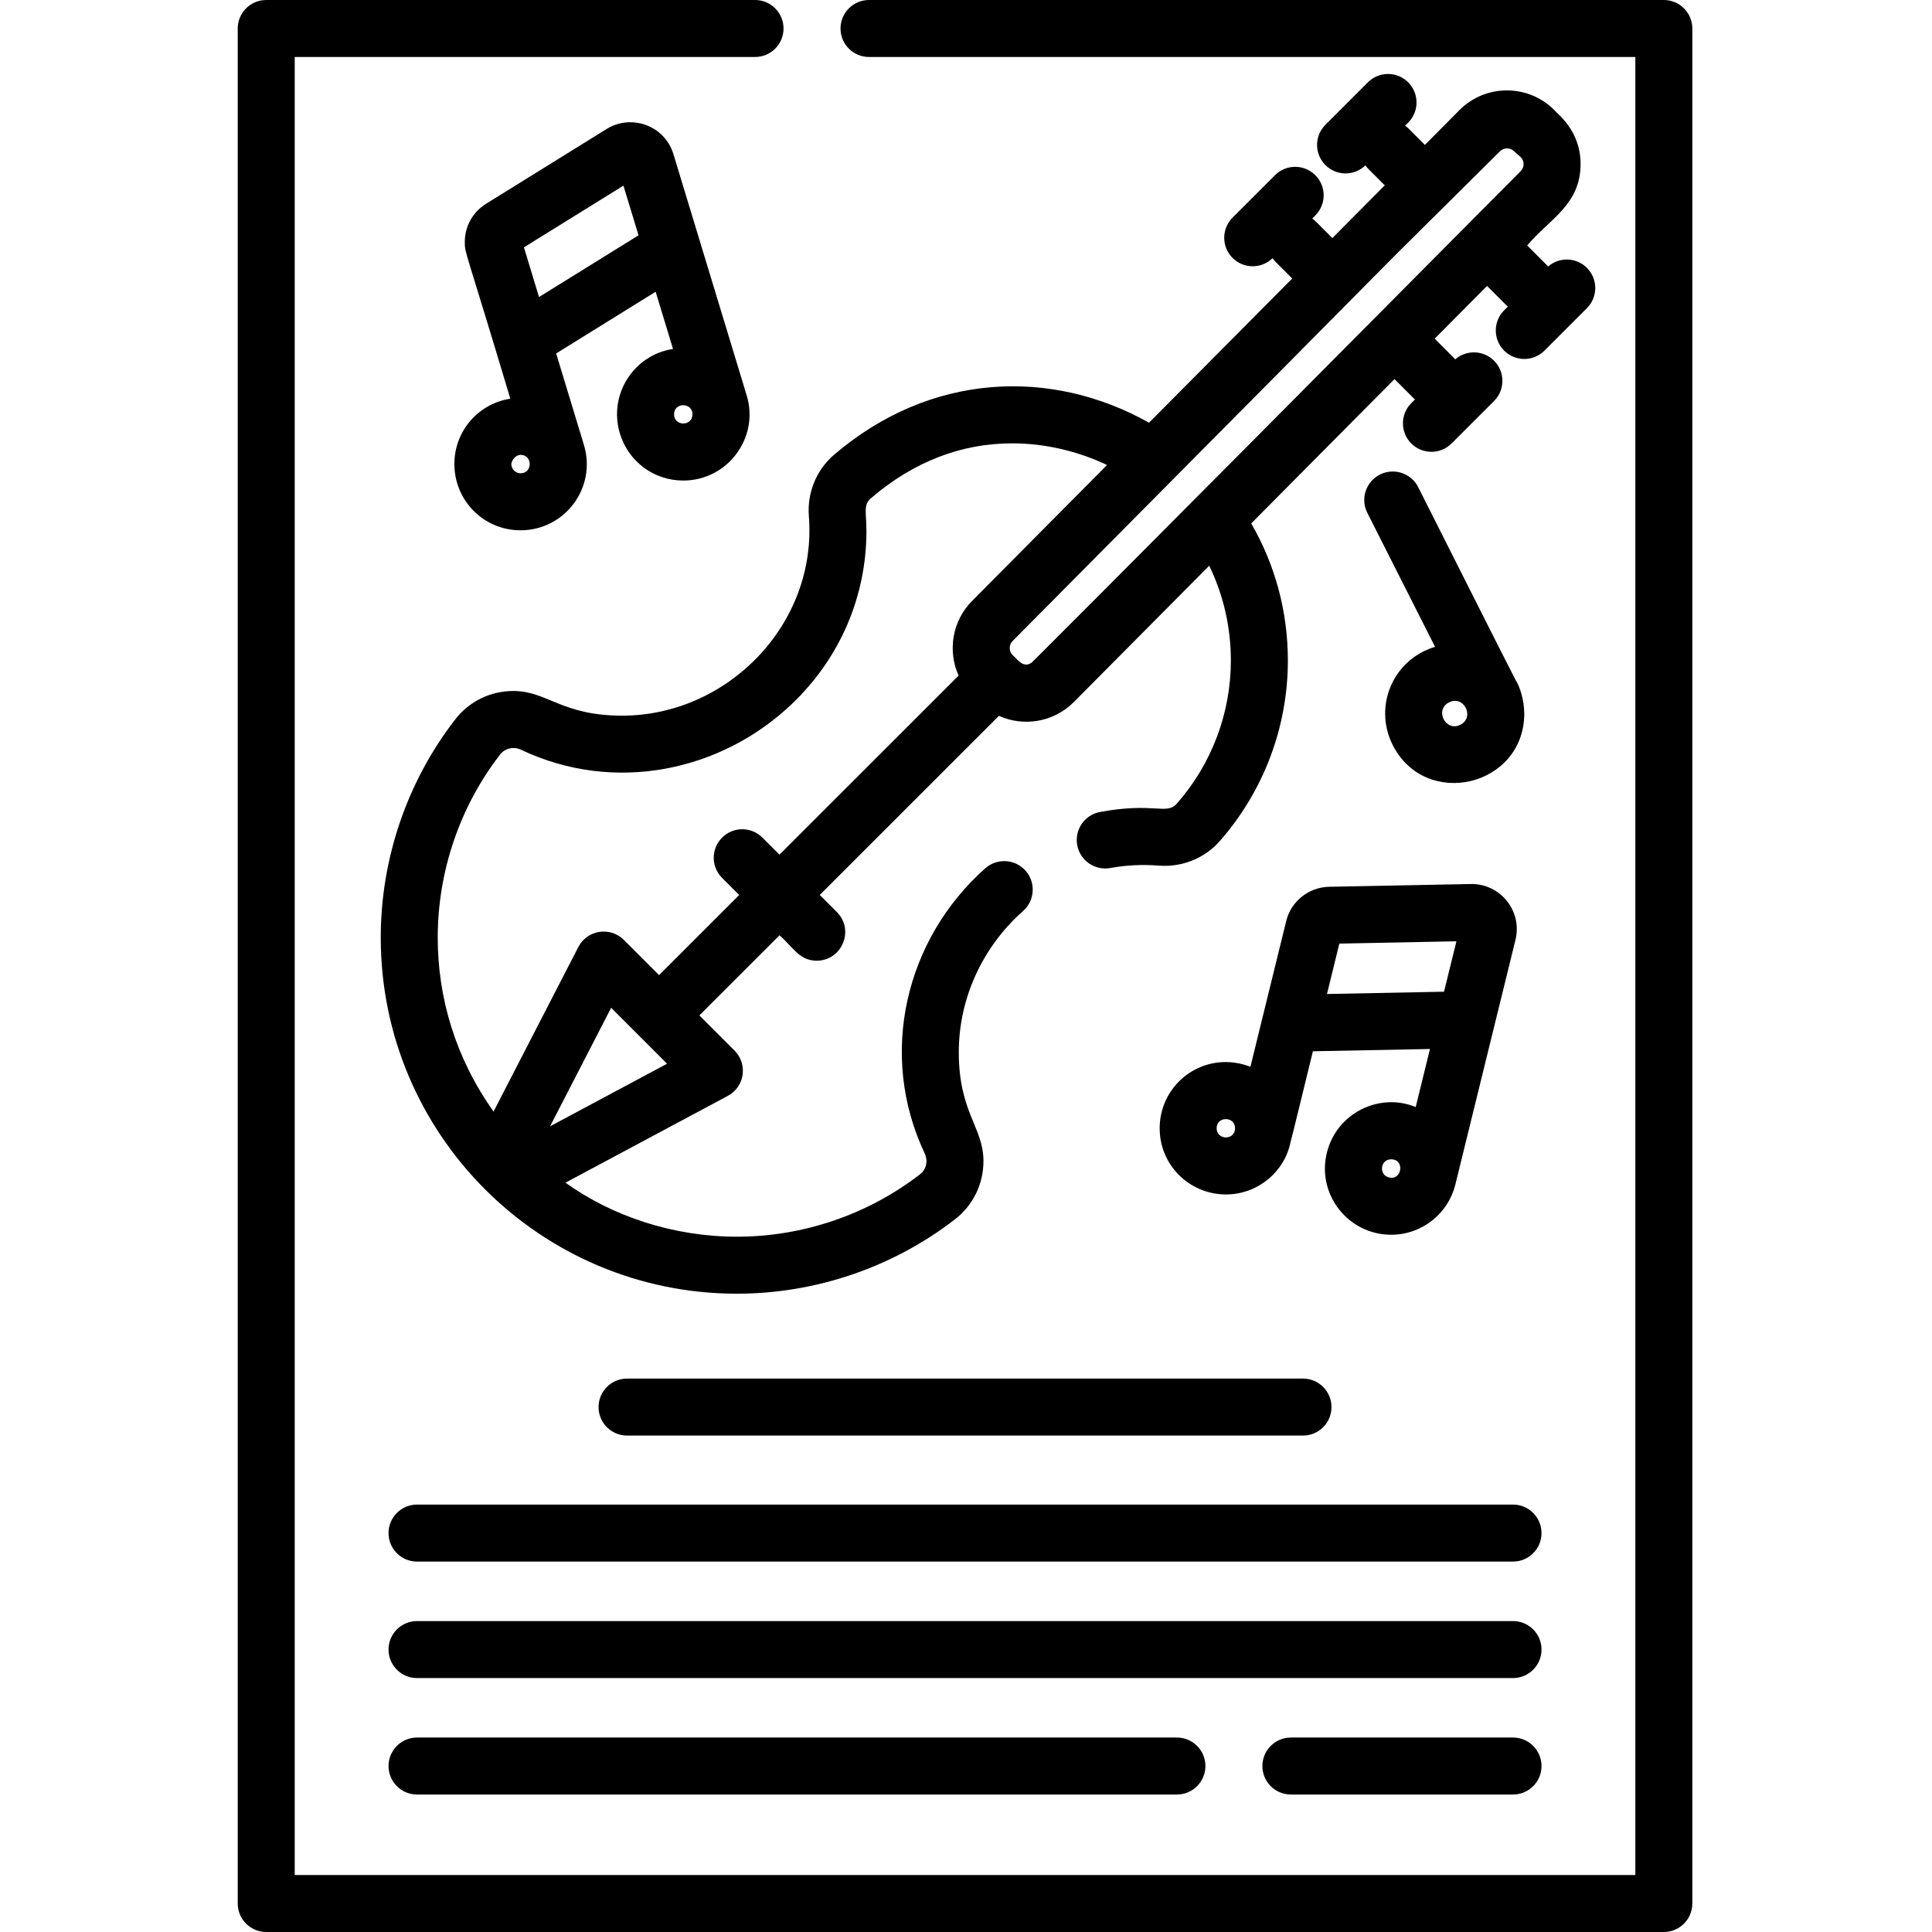 <svg height="512pt" viewBox="-63 0 512 512" width="512pt" xmlns="http://www.w3.org/2000/svg"><path d="m101.91 189.656c-16.141 0-19.816-6.535-28.867-6.535-6.082 0-11.691 2.738-15.395 7.523-12.738 16.41-19.746 36.941-19.746 57.812 0 52.215 42.355 94.387 94.387 94.387 20.871 0 41.402-7.008 57.812-19.734 4.785-3.715 7.523-9.324 7.523-15.406 0-8.984-6.535-12.832-6.535-28.867 0-14.176 6.211-27.82 17.047-37.426 3.121-2.77 3.414-7.543.645-10.664s-7.543-3.402-10.664-.645c-21.125 18.738-28.535 49.254-16.039 75.617.887 1.93.426 4.168-1.238 5.457-13.773 10.684-31.012 16.566-48.551 16.566-16.945 0-33.125-5.48-45.434-14.32l43.027-23.008c4.504-2.402 5.324-8.445 1.781-11.992l-9.324-9.324 21.234-21.23c3.473 2.949 5.152 6.73 9.859 6.73 6.668 0 10.113-8.121 5.34-12.891l-4.527-4.527 47.477-47.473c6.301 2.867 14.328 1.871 19.844-3.645l35.887-36.137c3.754 7.73 5.738 16.27 5.738 25.121 0 13.926-5.074 27.387-14.285 37.887-2.82 3.176-5.938-.418-20.371 2.246-4.109.754-6.816 4.703-6.062 8.801.758 4.098 4.703 6.805 8.801 6.051 4.16-.766 8.488-.977 12.828-.633 6.164.48 12.152-1.945 16.152-6.504 11.637-13.254 18.043-30.25 18.043-47.848 0-12.961-3.375-25.406-9.719-36.328l37.98-38.254c5.441 5.422 4.855 4.898 5.434 5.395l-.988.988c-2.949 2.949-2.949 7.73 0 10.68 2.949 2.945 7.73 2.949 10.68 0l11.254-11.254c2.949-2.949 2.949-7.73 0-10.68-2.824-2.824-7.324-2.938-10.289-.352-.492-.574-.066-.086-5.445-5.488l13.875-13.977c5.531 5.512 4.941 4.98 5.52 5.477l-.988.988c-2.949 2.949-2.949 7.73 0 10.68 1.477 1.473 3.406 2.211 5.34 2.211 1.934 0 3.867-.738 5.34-2.211l11.254-11.254c2.949-2.949 2.949-7.73 0-10.68-2.824-2.824-7.32-2.934-10.289-.352-.488-.57-.051-.074-5.535-5.582 5.879-6.988 14.148-10.793 14.148-21.57 0-9.023-6.305-13.395-6.988-14.336-6.918-6.918-18.164-6.918-25.102.02l-9.164 9.234c-4.348-4.293-4.281-4.398-5.25-5.09l.816-.816c2.949-2.949 2.949-7.73 0-10.68-2.953-2.949-7.73-2.949-10.68 0l-11.254 11.254c-2.949 2.949-2.949 7.73 0 10.68 2.918 2.914 7.625 2.957 10.594.078.691.969.801.906 5.129 5.289l-13.871 13.973-.004.004c-4.426-4.367-4.367-4.484-5.336-5.176l.812-.816c2.949-2.949 2.949-7.727 0-10.676-2.949-2.949-7.73-2.949-10.676 0l-11.254 11.25c-2.949 2.949-2.949 7.73 0 10.68 2.902 2.902 7.613 2.969 10.594.078.691.973.797.898 5.219 5.379l-37.949 38.211c-25.797-14.492-57.828-13.438-83.461 8.488-4.801 4.094-7.16 10.215-6.684 16.281 2.242 28.719-21.633 52.863-49.449 52.863zm-19.133 108.824 16.184-31.406c4.605 4.605 10.223 10.227 14.82 14.824zm251.723-258.379c.988-.984 2.578-1.039 3.629-.117l1.867 1.641c1.008 1.008 1.043 2.684-.02 3.746-123.074 123.961-130.117 130.773-129.512 130.172-2.34 1.777-3.992-1.051-5.117-1.938-1.02-1.016-1.02-2.719.02-3.746 143.645-144.672 75.113-76.059 129.133-129.758zm-167.887 100.582c0-4.984-.906-6.867 1.246-8.691 11.246-9.625 23.836-14.5 37.418-14.5 8.598 0 17.277 2.035 25.102 5.738l-35.715 35.969c-5.355 5.355-6.566 13.309-3.625 19.836l-47.477 47.465-4.523-4.527c-2.949-2.949-7.73-2.949-10.68 0-2.949 2.949-2.949 7.73 0 10.68l4.531 4.531-21.234 21.234-9.332-9.336c-3.609-3.609-9.707-2.66-12.055 1.883l-22.473 43.609c-10.043-14.137-14.793-30.047-14.793-46.117 0-17.539 5.883-34.785 16.574-48.562 1.238-1.59 3.543-2.121 5.449-1.227 25.027 11.891 53.324 5.562 71.84-12.121 12.738-12.164 19.746-28.445 19.746-45.863zm0 0"/><path d="m57.414 122.98c0 9.598 7.684 17.551 17.543 17.551 11.816 0 20.211-11.395 16.781-22.637v-.008c-1.945-6.391-7.316-24.102-7.352-24.219l26.367-16.352 4.605 15.164h-.008c-10.41 1.562-17.191 12.109-14.066 22.426 2.266 7.441 9.012 12.445 16.785 12.445 11.801 0 20.191-11.418 16.82-22.527l-19.414-63.941c-2.332-7.688-11.199-10.742-17.73-6.688l-31.918 19.797c-3.539 2.195-5.652 5.992-5.652 10.156 0 3.117.055 1.359 12.066 41.516h-.004c-8.211 1.23-14.824 8.336-14.824 17.316zm63.094-13.168c0 3.223-4.875 3.211-4.875-.012 0-3.242 4.875-3.207 4.875.012zm-18.293-60.617 4 13.164-26.371 16.355-3.996-13.168zm-27.258 71.348c3.246 0 3.195 4.883 0 4.883-1.293 0-2.438-1.047-2.438-2.445 0-.867 1.086-2.438 2.438-2.438zm0 0"/><path d="m277.855 244.105-9.484 38.609c-.117-.031-2.938-1.262-6.52-1.262-9.715 0-17.527 7.855-17.527 17.551 0 9.863 8.004 17.539 17.551 17.539 8.594 0 15.598-6.191 17.113-13.812.102-.102 4.199-17.035 5.945-24.133l31.023-.602-3.781 15.391c-9.395-3.938-20.91 1.418-23.539 12.09-2.742 11.047 5.648 21.742 17.035 21.742 8.277 0 15.141-5.727 17-13.25l15.945-64.898c1.887-7.695-4.082-14.949-11.84-14.797l-37.551.734c-5.406.105-10.082 3.848-11.371 9.098zm-18.43 54.898c0-3.25 4.875-3.219 4.875-.012 0 3.289-4.875 3.211-4.875.012zm45.664 13.027c-2.762-.672-2.312-4.801.574-4.801 3.734 0 2.848 5.703-.574 4.801zm17.879-62.574-3.285 13.359-31.02.605 3.281-13.363zm0 0"/><path d="m304.082 189.102c0 2.871.695 5.742 1.984 8.309 8.766 17.285 34.879 10.98 34.879-8.328 0-3.676-1.316-7.422-2.215-8.719 0-.012 0-.012-.012-.02-1.48-2.766-25.812-51.105-25.883-51.246-1.883-3.719-6.426-5.211-10.148-3.332-3.719 1.883-5.215 6.426-3.332 10.148l17.953 35.508c-7.762 2.273-13.227 9.355-13.227 17.68zm16.934-2.969c3.906-1.992 6.906 3.934 3.004 5.93-3.914 2-6.93-3.965-3.004-5.93zm0 0"/><path d="m377.93 0h-210.629c-4.172 0-7.555 3.383-7.555 7.551 0 4.172 3.383 7.551 7.555 7.551h203.078v481.797h-355.277v-481.797h121.992c4.168 0 7.551-3.379 7.551-7.551 0-4.168-3.383-7.551-7.551-7.551h-129.543c-4.168 0-7.551 3.383-7.551 7.551v496.898c0 4.168 3.383 7.551 7.551 7.551h370.379c4.172 0 7.551-3.383 7.551-7.551v-496.898c0-4.168-3.379-7.551-7.551-7.551zm0 0"/><path d="m95.625 372.887c0 4.172 3.383 7.551 7.551 7.551h179.129c4.168 0 7.551-3.379 7.551-7.551s-3.383-7.551-7.551-7.551h-179.129c-4.168 0-7.551 3.379-7.551 7.551zm0 0"/><path d="m337.965 398.73h-290.449c-4.168 0-7.551 3.383-7.551 7.555 0 4.168 3.383 7.551 7.551 7.551h290.449c4.172 0 7.551-3.383 7.551-7.551 0-4.172-3.379-7.555-7.551-7.555zm0 0"/><path d="m337.965 429.598h-290.449c-4.168 0-7.551 3.383-7.551 7.551 0 4.172 3.383 7.555 7.551 7.555h290.449c4.172 0 7.551-3.383 7.551-7.555 0-4.168-3.379-7.551-7.551-7.551zm0 0"/><path d="m47.516 460.465c-4.168 0-7.551 3.383-7.551 7.551 0 4.172 3.383 7.551 7.551 7.551h201.379c4.172 0 7.551-3.379 7.551-7.551 0-4.168-3.379-7.551-7.551-7.551zm0 0"/><path d="m337.965 460.465h-58.863c-4.172 0-7.555 3.383-7.555 7.551 0 4.172 3.383 7.551 7.555 7.551h58.863c4.172 0 7.551-3.379 7.551-7.551 0-4.168-3.379-7.551-7.551-7.551zm0 0"/></svg>
